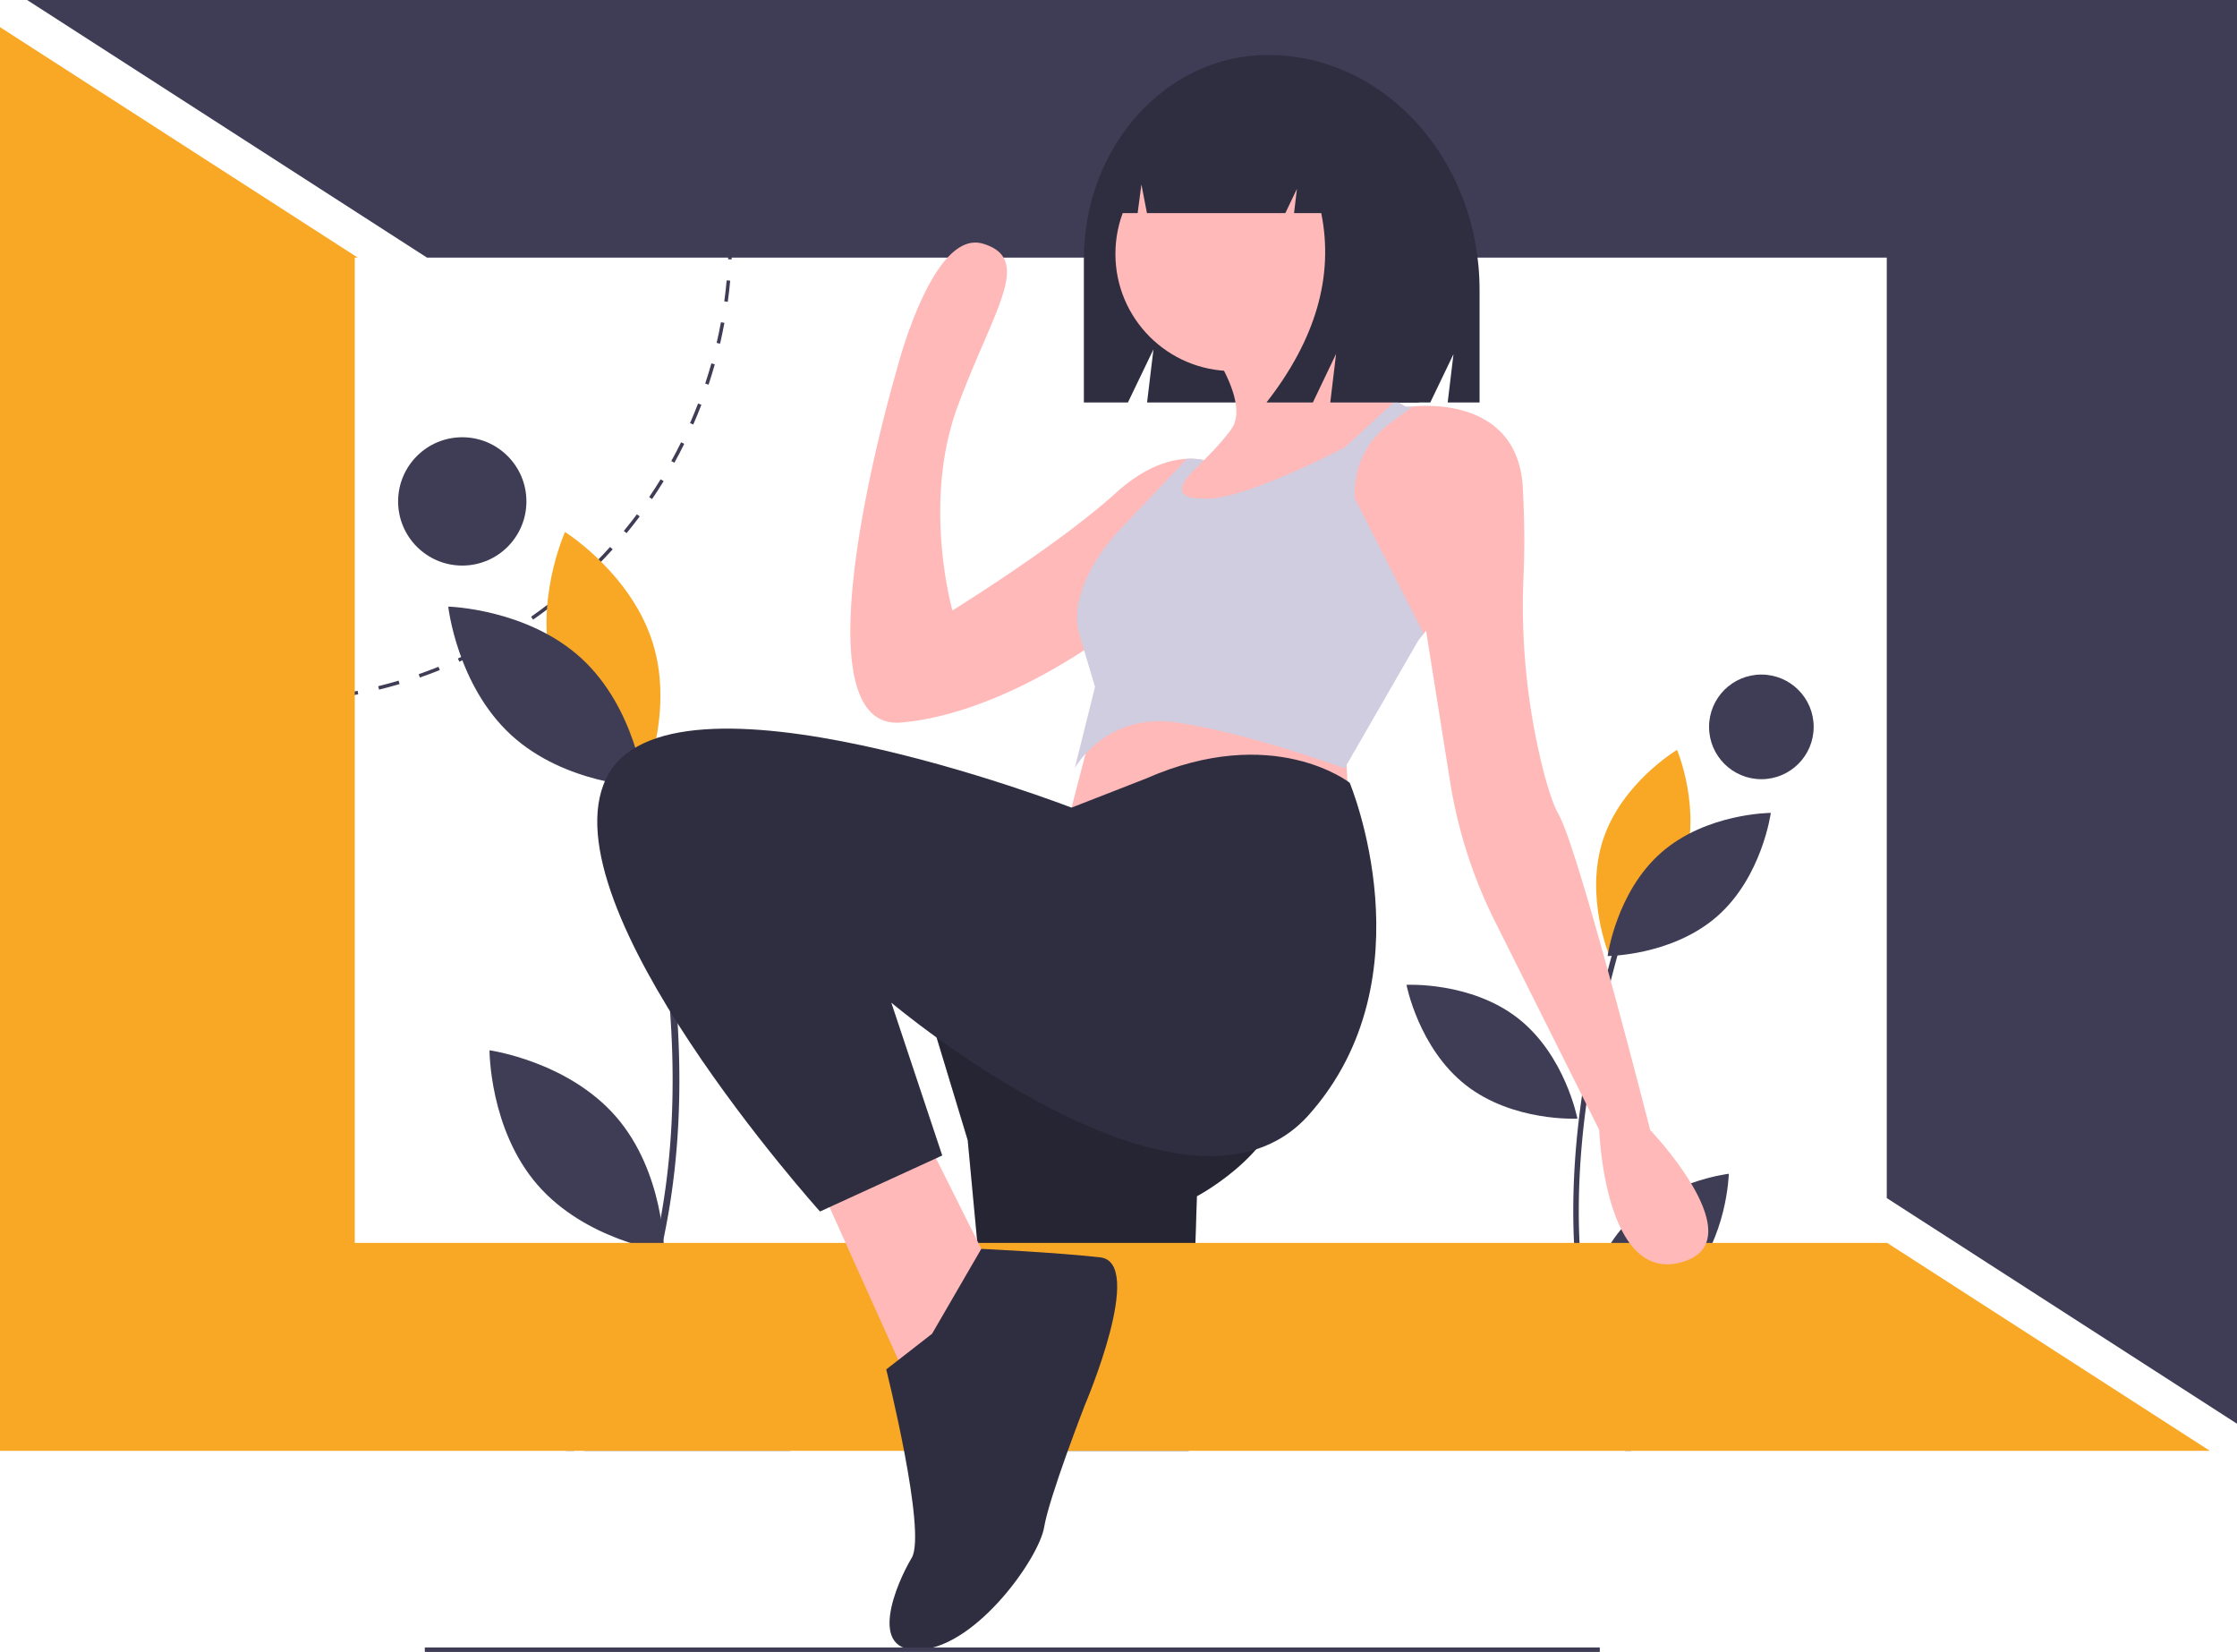 <svg xmlns="http://www.w3.org/2000/svg" id="eee7a6e9-eabe-44c7-a8d1-e95b10832a59" data-name="Layer 1" viewBox="0 0 990 731" class="injected-svg ClassicGrid__ImageFile-sc-td9pmq-4 fNAcXv grid_media" xmlns:xlink="http://www.w3.org/1999/xlink"><title>escaping</title><path d="M223.225,395.661c-2.171,0-4.364-.034-6.516-.102l.049-1.563c3.091.096,6.245.123,9.35.08l.021,1.565Q224.68,395.66,223.225,395.661Z" transform="translate(-105 -84.5)" fill="#3f3d56"></path><path d="M235.545,395.298l-.092-1.562c3.095-.183,6.23-.439,9.318-.763l.164,1.556C241.823,394.855,238.664,395.114,235.545,395.298Z" transform="translate(-105 -84.5)" fill="#3f3d56"></path><path d="M207.303,395.054c-3.121-.239-6.275-.552-9.375-.933l.191-1.553c3.076.377,6.206.688,9.303.925Z" transform="translate(-105 -84.5)" fill="#3f3d56"></path><path d="M254.278,393.333l-.235-1.546c3.075-.467,6.174-1.009,9.209-1.611l.305,1.534C260.499,392.317,257.377,392.863,254.278,393.333Z" transform="translate(-105 -84.5)" fill="#3f3d56"></path><path d="M188.606,392.761c-3.083-.523-6.196-1.123-9.251-1.786l.332-1.53c3.031.659,6.12,1.255,9.18,1.773Z" transform="translate(-105 -84.5)" fill="#3f3d56"></path><path d="M272.754,389.661l-.376-1.519c3.019-.747,6.055-1.572,9.023-2.452l.445,1.501C278.854,388.078,275.795,388.909,272.754,389.661Z" transform="translate(-105 -84.5)" fill="#3f3d56"></path><path d="M170.198,388.764c-3.025-.805-6.068-1.689-9.047-2.631l.471-1.491c2.956.934,5.976,1.812,8.977,2.61Z" transform="translate(-105 -84.5)" fill="#3f3d56"></path><path d="M290.813,384.303l-.513-1.478c2.929-1.019,5.876-2.12,8.759-3.273l.581,1.453C296.735,382.168,293.766,383.277,290.813,384.303Z" transform="translate(-105 -84.5)" fill="#3f3d56"></path><path d="M152.212,383.078c-2.937-1.08-5.893-2.245-8.785-3.463l.607-1.443c2.869,1.209,5.802,2.365,8.717,3.437Z" transform="translate(-105 -84.5)" fill="#3f3d56"></path><path d="M308.284,377.313l-.648-1.424c2.813-1.278,5.641-2.643,8.405-4.056l.712,1.394C313.968,374.65,311.119,376.025,308.284,377.313Z" transform="translate(-105 -84.5)" fill="#3f3d56"></path><path d="M325.026,368.755l-.775-1.359c2.698-1.54,5.391-3.158,8.004-4.811l.836,1.322C330.459,365.573,327.746,367.204,325.026,368.755Z" transform="translate(-105 -84.5)" fill="#3f3d56"></path><path d="M340.927,358.695l-.895-1.282c2.541-1.775,5.076-3.634,7.535-5.524l.954,1.241C346.043,355.034,343.488,356.907,340.927,358.695Z" transform="translate(-105 -84.5)" fill="#3f3d56"></path><path d="M355.854,347.223l-1.009-1.197c2.368-1.998,4.724-4.08,7.005-6.189l1.062,1.149C360.615,343.111,358.24,345.21,355.854,347.223Z" transform="translate(-105 -84.5)" fill="#3f3d56"></path><path d="M369.681,334.433l-1.114-1.099c2.183-2.212,4.342-4.501,6.417-6.803l1.163,1.047C374.056,329.898,371.881,332.204,369.681,334.433Z" transform="translate(-105 -84.5)" fill="#3f3d56"></path><path d="M382.294,320.434l-1.209-.993c1.972-2.4,3.914-4.876,5.773-7.362l1.253.937C386.238,315.521,384.281,318.017,382.294,320.434Z" transform="translate(-105 -84.5)" fill="#3f3d56"></path><path d="M393.583,305.339l-1.294-.879c1.745-2.57,3.454-5.214,5.08-7.862l1.334.819C397.063,300.085,395.341,302.75,393.583,305.339Z" transform="translate(-105 -84.5)" fill="#3f3d56"></path><path d="M403.453,289.268l-1.369-.756c1.502-2.719,2.962-5.511,4.339-8.299l1.403.694C406.438,283.715,404.967,286.529,403.453,289.268Z" transform="translate(-105 -84.5)" fill="#3f3d56"></path><path d="M411.81,272.351l-1.433-.628c1.247-2.848,2.444-5.764,3.559-8.668l1.461.561C414.273,266.543,413.066,269.481,411.81,272.351Z" transform="translate(-105 -84.5)" fill="#3f3d56"></path><path d="M418.576,254.722l-1.485-.492c.976-2.942,1.898-5.95,2.738-8.94l1.507.423C420.489,248.727,419.56,251.758,418.576,254.722Z" transform="translate(-105 -84.5)" fill="#3f3d56"></path><path d="M423.677,236.588l-1.524-.355c.701-3.016,1.341-6.096,1.904-9.153l1.539.283C425.028,230.445,424.383,233.548,423.677,236.588Z" transform="translate(-105 -84.5)" fill="#3f3d56"></path><path d="M427.087,218.062l-1.551-.212c.421-3.065.776-6.19,1.057-9.289l1.559.141C427.868,211.825,427.51,214.974,427.087,218.062Z" transform="translate(-105 -84.5)" fill="#3f3d56"></path><path d="M428.788,199.303l-1.563-.07c.139-3.101.21-6.246.21-9.347H429C429,193.011,428.929,196.18,428.788,199.303Z" transform="translate(-105 -84.5)" fill="#3f3d56"></path><path d="M426.425,167.419c-.313-3.085-.742-4.589-1.196-7.661l1.548-.228c.457,3.095.849,5.457,1.164,8.566Z" transform="translate(-105 -84.5)" fill="#3f3d56"></path><path d="M423.649,150.545c-.597-3.052-1.27-6.125-2.002-9.133l1.521-.37c.737,3.03,1.416,6.127,2.017,9.202Z" transform="translate(-105 -84.5)" fill="#3f3d56"></path><path d="M419.227,132.381c-.873-2.98-1.826-5.977-2.834-8.909l1.479-.509c1.016,2.955,1.977,5.976,2.857,8.978Z" transform="translate(-105 -84.5)" fill="#3f3d56"></path><path d="M413.15,114.703c-1.142-2.88-2.364-5.77-3.634-8.59l1.427-.643c1.28,2.842,2.512,5.755,3.661,8.656Z" transform="translate(-105 -84.5)" fill="#3f3d56"></path><path d="M405.492,97.695c-1.401-2.763-2.884-5.531-4.41-8.227l1.362-.771c1.538,2.717,3.033,5.506,4.444,8.29Z" transform="translate(-105 -84.5)" fill="#3f3d56"></path><path d="M377.633,578.645c21.331,24.562,21.251,59.56,21.251,59.56s-34.664-4.824-55.995-29.386-21.251-59.56-21.251-59.56S356.302,554.084,377.633,578.645Z" transform="translate(-105 -84.5)" fill="#3f3d56"></path><path d="M350.036,382.941c9.397,31.144,39.043,49.745,39.043,49.745s14.41-31.894,5.013-63.038S355.049,319.902,355.049,319.902,340.639,351.796,350.036,382.941Z" transform="translate(-105 -84.5)" fill="#f9a826"></path><path d="M362.319,375.834C386.274,397.844,390.127,432.63,390.127,432.63s-34.987-.899-58.942-22.909-27.807-56.795-27.807-56.795S338.364,353.825,362.319,375.834Z" transform="translate(-105 -84.5)" fill="#3f3d56"></path><path d="M437.937,467.574c-26.074,19.453-33.453,53.664-33.453,53.664s34.896,2.673,60.971-16.78,33.453-53.664,33.453-53.664S464.011,448.121,437.937,467.574Z" transform="translate(-105 -84.5)" fill="#3f3d56"></path><path d="M455.46,725.66s-.23.3-.69.84H363.48a83.019,83.019,0,0,1,29.82-12.5C425.27,707.96,455.46,725.66,455.46,725.66Z" transform="translate(-105 -84.5)" fill="#3f3d56"></path><path d="M398.96,631.23c-.11.55-.23,1.1-.35,1.65-.11.54-.23,1.08-.35,1.62q-.375,1.74-.78,3.48a261.887,261.887,0,0,1-38.4,88.52h-3.62c17.91-25.72,31.4-56.07,39.09-89.11.22-.96.44-1.92.65-2.89.29-1.29.56-2.58.83-3.87q.735-3.54,1.38-7.12c9.96-54.87,5.81-117.57-12.63-191.31-.26-1.04-.53-2.09-.79-3.14-.04-.13-.07-.25-.1-.38l2.9-.74c.33,1.29.66,2.58.97,3.87l.18.69C407.07,509.44,410.67,574.49,398.96,631.23Z" transform="translate(-105 -84.5)" fill="#3f3d56"></path><circle cx="204.579" cy="221.877" r="28.391" fill="#3f3d56"></circle><path d="M823.891,626.798c-17.852,19.618-18.447,48.149-18.447,48.149s28.347-3.278,46.199-22.896,18.447-48.149,18.447-48.149S841.742,607.18,823.891,626.798Z" transform="translate(-105 -84.5)" fill="#3f3d56"></path><path d="M850.082,467.792c-8.248,25.21-32.765,39.812-32.765,39.812s-11.144-26.27-2.896-51.48,32.765-39.812,32.765-39.812S858.33,442.582,850.082,467.792Z" transform="translate(-105 -84.5)" fill="#f9a826"></path><path d="M840.204,461.767c-19.943,17.489-23.74,45.771-23.74,45.771s28.536-.072,48.479-17.561,23.74-45.771,23.74-45.771S860.146,444.279,840.204,461.767Z" transform="translate(-105 -84.5)" fill="#3f3d56"></path><path d="M776.832,535.12c20.887,16.349,26.256,44.376,26.256,44.376s-28.496,1.52-49.383-14.829-26.256-44.376-26.256-44.376S755.945,518.771,776.832,535.12Z" transform="translate(-105 -84.5)" fill="#3f3d56"></path><path d="M826.94,726.5h-2.72a218.987,218.987,0,0,1-17.63-51.71c-.29-1.39-.57-2.78-.83-4.19-.09-.44-.17-.89-.25-1.34a261.842,261.842,0,0,1-3.91-34.76c-1.81-37.77,3.71-79.69,16.65-127.02.05-.19.1-.38.16-.57.28-1.04.57-2.08.86-3.13l2.35.66c-.03.1-.05.19-.08.29-.24.86-.48,1.71-.71,2.56-13.05,47.48-18.61,89.45-16.79,127.21a262.526,262.526,0,0,0,2.88,28.47q.465,2.94.99,5.85.51,2.775,1.08,5.54A216.086,216.086,0,0,0,826.94,726.5Z" transform="translate(-105 -84.5)" fill="#3f3d56"></path><circle cx="779.506" cy="321.646" r="23.149" fill="#3f3d56"></circle><path d="M634.7,613.84l-.66,20.66-2.92,92H546.16l-8.63-92-4.26-45.46-22.54-74.38,146.51-29.3s11.27,42.83,15.77,74.38C677.52,591.3,634.7,613.84,634.7,613.84Z" transform="translate(-105 -84.5)" fill="#2f2e41"></path><path d="M634.7,613.84l-.66,20.66-2.92,92H546.16l-8.63-92-4.26-45.46-22.54-74.38,146.51-29.3s11.27,42.83,15.77,74.38C677.52,591.3,634.7,613.84,634.7,613.84Z" transform="translate(-105 -84.5)" opacity="0.2"></path><polygon points="978 642 0 642 0 12 158.34 114 157 114 157 550 835 550 835 549.88 978 642" fill="#f9a826"></polygon><polygon points="12 0 188.971 114 835 114 835 530.153 990 630 990 0 12 0" fill="#3f3d56"></polygon><path d="M666.096,108.818h-0c-44.969,0-81.423,40.456-81.423,90.362V262.585h19.501l11.29-23.492-2.822,23.492H737.983l10.263-21.357-2.566,21.357H759.793V212.8C759.793,155.372,717.843,108.818,666.096,108.818Z" transform="translate(-105 -84.5)" fill="#2f2e41"></path><path d="M589.618,401.964l-13.524,51.841,126.223-4.508-2.254-42.826S605.396,381.678,589.618,401.964Z" transform="translate(-105 -84.5)" fill="#ffb9b9"></path><polygon points="362.903 524.829 403.475 614.988 441.792 567.655 410.237 504.543 362.903 524.829" fill="#ffb9b9"></polygon><circle cx="545.475" cy="112.352" r="51.841" fill="#ffb9b9"></circle><path d="M727.11,264.471l-23.847,19.88-3.201,2.66-2.254,27.048h-87.905s11.991-10.391,23.126-21.142c.225-.248.473-.518.744-.766,1.51-1.465,2.862-2.817,4.08-4.035.654-.676,1.285-1.307,1.848-1.893.924-.969,1.826-1.893,2.727-2.817a.078.078,0,0,0,.023-.045,87.97,87.97,0,0,0,6.491-7.618l.023-.023a26.176,26.176,0,0,0,1.51-2.231c6.762-11.27-9.016-33.81-9.016-33.81l49.587-24.794c1.736,24.433,22.405,40.752,31.646,46.883C725.397,263.547,727.11,264.471,727.11,264.471Z" transform="translate(-105 -84.5)" fill="#ffb9b9"></path><path d="M848.825,643.139c-33.81,9.016-36.064-58.603-36.064-58.603l-46.145-92.29a213.423,213.423,0,0,1-19.881-61.914l-10.609-66.686-3.223,3.854v.023l-5.793,2.885L691.903,314.059,682.031,298.281V280.249l33.81-15.778h13.524s.293-.045.811-.09c6.221-.654,46.702-3.358,48.776,36.154.816,15.507.746,28.355.324,38.436a297.65,297.65,0,0,0,7.861,82.971c2.386,9.79,4.99,18.292,7.593,22.848,9.016,15.778,40.572,139.746,40.572,139.746S882.634,634.123,848.825,643.139Z" transform="translate(-105 -84.5)" fill="#ffb9b9"></path><path d="M641.459,289.265,632.917,304.84l-5.049,9.219-24.726,45.079s-7.01,5.725-18.37,13.118c-18.888,12.284-49.858,29.144-80.805,31.961-49.587,4.508-2.254-155.524-2.254-155.524s15.778-63.111,38.318-56.349,4.508,29.302-11.27,72.127-2.254,90.159-2.254,90.159,47.333-29.302,72.127-51.841c12.915-11.743,24.005-14.921,31.646-15.259h.023a28.7,28.7,0,0,1,7.551.586A17.053,17.053,0,0,1,641.459,289.265Z" transform="translate(-105 -84.5)" fill="#ffb9b9"></path><path d="M648.942,275.741c-.09.248-1.15,2.254-9.241,10.481A108.781,108.781,0,0,0,648.942,275.741Z" transform="translate(-105 -84.5)" fill="#d0cde1"></path><path d="M734.999,364.773,732.903,367.523l-32.84,56.981s-42.826-15.778-74.381-20.286c-30.654-4.373-44.291,18.888-45.057,20.218L589.618,388.44l-4.846-16.184c-.563-1.893-1.217-3.99-1.916-6.356-6.762-22.54,18.032-47.333,18.032-47.333l29.392-31.037h.023a28.7,28.7,0,0,1,7.551.586c-1.217,1.217-2.57,2.57-4.08,4.035-.271.248-.518.519-.744.766-8.633,8.813-4.147,11.27-.113,11.923a19.849,19.849,0,0,0,4.035.203c9.399,1.352,29.978-6.897,45.079-13.794,10.278-4.688,18.032-8.745,18.032-8.745l19.677-18.032,2.953-2.705c2.705,1.781,4.418,2.705,4.418,2.705h2.254s.293-.045.811-.09l-10.263,7.616a38.155,38.155,0,0,0-15.342,33.046v0Z" transform="translate(-105 -84.5)" fill="#d0cde1"></path><path d="M612.157,429.012,579.205,441.88s-178.921-69.218-205.969-12.868S467.903,620.599,467.903,620.599l54.095-24.794-22.54-67.619s130.731,110.445,184.826,49.587,18.032-146.908,18.032-146.908S668.507,404.218,612.157,429.012Z" transform="translate(-105 -84.5)" fill="#2f2e41"></path><path d="M517.491,674.695l-20.286,15.778s18.032,72.127,11.27,83.397-20.286,42.826,4.508,40.572S564.824,773.87,567.078,760.346s18.032-54.095,18.032-54.095,27.048-63.111,6.762-65.365-52.596-3.763-52.596-3.763Z" transform="translate(-105 -84.5)" fill="#2f2e41"></path><path d="M689.243,133.709c-8.175-10.527-20.233-17.194-33.694-17.194h-1.599c-30.822,0-55.807,27.89-55.807,62.294v0h10.328l1.668-12.695,2.445,12.695h61.252l5.132-10.74-1.283,10.74h12.05q8.434,41.888-24.238,83.775h20.527l10.263-21.481L693.722,262.585h39.129l7.698-49.406C740.549,176.178,719.051,144.803,689.243,133.709Z" transform="translate(-105 -84.5)" fill="#2f2e41"></path><rect x="188" y="729" width="520" height="2" fill="#3f3d56"></rect></svg>